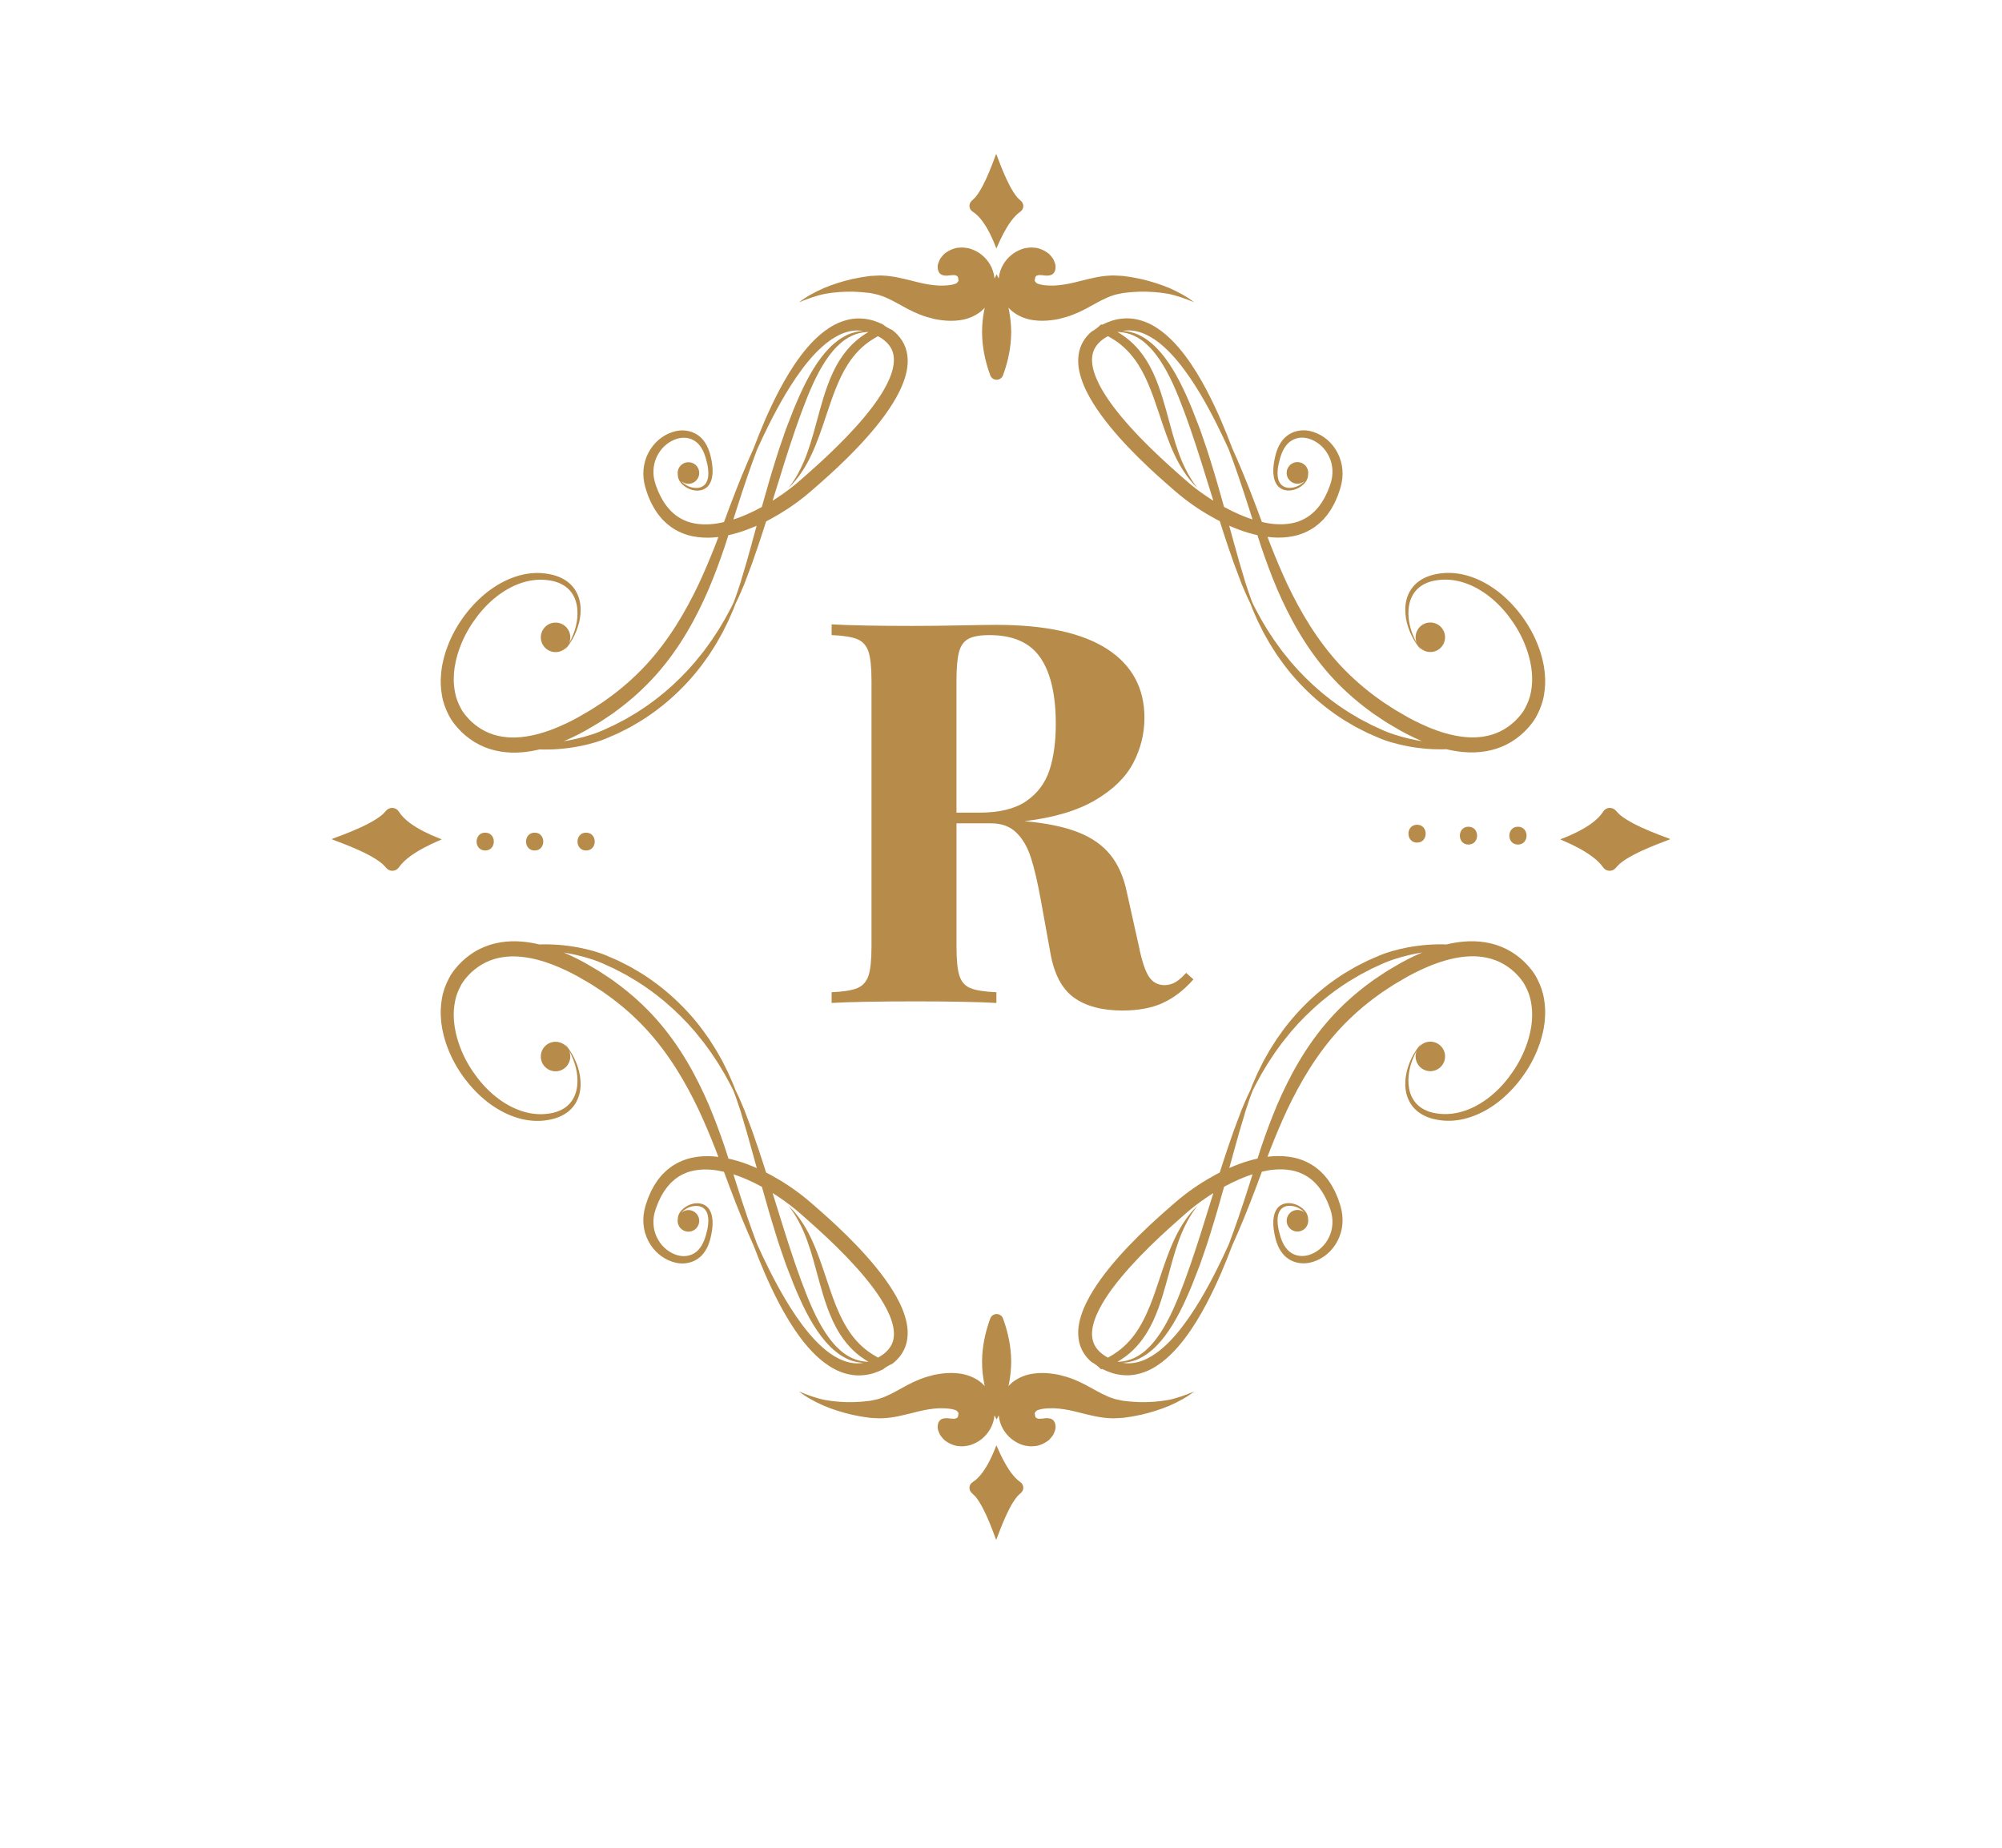 <svg width="169" height="156" viewBox="0 0 169 156" fill="none" xmlns="http://www.w3.org/2000/svg">
<g filter="url(#filter0_d_7_2875)">
<path d="M15 0H154V136C154 138.761 151.761 141 149 141H20C17.239 141 15 138.761 15 136V0Z" fill="white"/>
</g>
<g clip-path="url(#clip0_7_2875)">
<path d="M85.34 27.476C85.307 26.945 85.231 26.441 85.132 25.975C85.225 26.079 85.325 26.176 85.428 26.266C86.018 26.745 86.673 26.951 87.214 27.028C87.768 27.108 88.261 27.09 88.714 27.036C88.934 27.012 89.141 26.976 89.352 26.937C89.365 26.935 89.381 26.931 89.395 26.927C89.606 26.871 89.816 26.813 90.023 26.759C90.853 26.505 91.533 26.145 92.057 25.852C92.757 25.47 93.373 25.112 94.034 24.915C94.199 24.853 94.368 24.837 94.539 24.793L94.799 24.738L95.085 24.708C95.469 24.658 95.852 24.642 96.245 24.624C97.016 24.612 97.803 24.664 98.592 24.801C99.319 24.942 100.145 25.239 100.807 25.524C100.247 25.072 99.446 24.64 98.737 24.329C97.966 24.005 97.165 23.754 96.353 23.565C95.941 23.482 95.528 23.394 95.113 23.342L94.827 23.301C94.809 23.299 94.791 23.297 94.773 23.295L94.463 23.279C94.239 23.275 94.006 23.247 93.782 23.263C92.864 23.291 91.998 23.527 91.221 23.717C90.617 23.874 90.017 24.015 89.435 24.073C89.298 24.081 89.163 24.093 89.026 24.107C89.012 24.107 89 24.109 88.986 24.109C88.841 24.111 88.69 24.113 88.547 24.105C88.247 24.097 87.967 24.061 87.762 24.003C87.546 23.951 87.456 23.87 87.448 23.862C87.454 23.854 87.446 23.862 87.452 23.858C87.452 23.858 87.452 23.86 87.45 23.858C87.45 23.852 87.448 23.846 87.444 23.842C87.432 23.838 87.436 23.808 87.424 23.798C87.42 23.79 87.412 23.784 87.404 23.776C87.406 23.774 87.41 23.776 87.409 23.774C87.397 23.778 87.369 23.77 87.353 23.742C87.339 23.711 87.353 23.641 87.365 23.585C87.365 23.585 87.369 23.553 87.373 23.506C87.379 23.47 87.379 23.358 87.478 23.297C87.49 23.287 87.506 23.273 87.522 23.265L87.573 23.253C87.611 23.245 87.655 23.229 87.704 23.221C87.796 23.231 87.915 23.225 88.036 23.239C88.265 23.279 88.539 23.301 88.777 23.191C89.01 23.07 89.119 22.823 89.107 22.467C89.093 22.306 89.028 22.127 88.942 21.935C88.928 21.906 88.912 21.876 88.895 21.848C88.839 21.762 88.769 21.679 88.698 21.593C88.656 21.543 88.611 21.496 88.565 21.446C88.545 21.428 88.521 21.41 88.499 21.392C88.283 21.229 88.046 21.094 87.788 21.01C87.736 20.992 87.685 20.978 87.633 20.962C87.498 20.919 87.365 20.919 87.238 20.905C87.109 20.897 86.983 20.887 86.878 20.905C86.663 20.932 86.471 20.958 86.358 21C86.238 21.042 86.171 21.066 86.171 21.066C85.587 21.291 85.064 21.709 84.703 22.304C84.486 22.662 84.351 23.08 84.307 23.514C84.202 23.289 84.13 23.163 84.13 23.163C84.13 23.163 84.059 23.289 83.954 23.514C83.91 23.08 83.775 22.662 83.558 22.304C83.199 21.707 82.676 21.291 82.09 21.066C82.09 21.066 82.022 21.042 81.903 21C81.788 20.958 81.597 20.93 81.383 20.905C81.278 20.887 81.15 20.897 81.023 20.905C80.894 20.919 80.763 20.919 80.628 20.962C80.58 20.976 80.532 20.99 80.485 21.006C80.217 21.092 79.97 21.231 79.748 21.404C79.73 21.418 79.712 21.432 79.696 21.448C79.65 21.496 79.605 21.545 79.563 21.595C79.492 21.681 79.422 21.764 79.366 21.85C79.348 21.878 79.332 21.908 79.319 21.937C79.233 22.127 79.168 22.308 79.154 22.469C79.144 22.825 79.253 23.072 79.484 23.193C79.722 23.301 79.996 23.281 80.225 23.241C80.346 23.229 80.463 23.233 80.556 23.223C80.606 23.231 80.652 23.247 80.688 23.255L80.739 23.267C80.755 23.275 80.771 23.291 80.783 23.299C80.882 23.358 80.882 23.47 80.888 23.508C80.894 23.555 80.898 23.587 80.898 23.587C80.908 23.645 80.922 23.715 80.908 23.744C80.892 23.772 80.864 23.78 80.852 23.776C80.852 23.776 80.854 23.776 80.856 23.778C80.848 23.784 80.842 23.792 80.837 23.8C80.823 23.812 80.826 23.84 80.817 23.844C80.813 23.848 80.811 23.854 80.809 23.86C80.807 23.862 80.805 23.86 80.807 23.86C80.813 23.864 80.803 23.856 80.811 23.864C80.803 23.872 80.713 23.955 80.497 24.005C80.292 24.061 80.012 24.097 79.712 24.107C79.569 24.115 79.418 24.113 79.273 24.111C79.259 24.111 79.247 24.111 79.233 24.109C79.096 24.095 78.961 24.085 78.824 24.075C78.242 24.017 77.644 23.876 77.038 23.719C76.261 23.529 75.395 23.293 74.477 23.265C74.252 23.247 74.022 23.275 73.798 23.281L73.488 23.297C73.47 23.297 73.452 23.299 73.434 23.303L73.148 23.344C72.733 23.396 72.317 23.484 71.906 23.567C71.094 23.756 70.295 24.007 69.524 24.331C68.813 24.642 68.014 25.074 67.452 25.526C68.116 25.241 68.94 24.942 69.669 24.803C70.46 24.664 71.245 24.612 72.016 24.626C72.407 24.644 72.792 24.66 73.176 24.71L73.462 24.739L73.722 24.795C73.893 24.839 74.062 24.857 74.227 24.917C74.888 25.114 75.506 25.472 76.204 25.854C76.728 26.148 77.407 26.507 78.238 26.761C78.445 26.817 78.655 26.873 78.866 26.929C78.88 26.933 78.895 26.937 78.909 26.939C79.12 26.978 79.327 27.014 79.545 27.04C79.998 27.094 80.493 27.112 81.045 27.032C81.588 26.954 82.241 26.75 82.833 26.27C82.936 26.18 83.034 26.083 83.127 25.979C83.028 26.445 82.95 26.948 82.918 27.48C82.907 27.661 82.901 27.846 82.901 28.033C82.901 28.22 82.909 28.397 82.918 28.574C82.992 29.812 83.306 30.911 83.596 31.689C83.781 32.184 84.482 32.184 84.667 31.689C84.957 30.909 85.269 29.812 85.344 28.574C85.356 28.397 85.362 28.216 85.362 28.033C85.362 27.85 85.354 27.661 85.344 27.48L85.34 27.476Z" fill="#B78B49"/>
<path d="M86.125 17.878C86.441 17.661 86.473 17.215 86.185 16.962C86.072 16.865 85.966 16.763 85.875 16.666C84.967 15.601 84.136 13.004 84.095 13C84.055 12.996 83.233 15.603 82.326 16.666C82.241 16.757 82.142 16.853 82.037 16.946C81.748 17.201 81.776 17.661 82.102 17.864C83.33 18.63 84.083 20.976 84.113 20.976C84.142 20.976 84.979 18.668 86.125 17.878Z" fill="#B78B49"/>
<path d="M75.754 28.248C75.615 28.103 75.466 27.974 75.313 27.858C75.019 27.731 74.755 27.572 74.517 27.384C74.263 27.261 74.006 27.156 73.73 27.068C73.359 26.959 72.973 26.895 72.59 26.887C72.206 26.875 71.825 26.927 71.467 27.022C71.11 27.118 70.768 27.249 70.456 27.414C69.83 27.745 69.298 28.167 68.835 28.616C68.368 29.066 67.965 29.542 67.603 30.023C66.878 30.988 66.306 31.964 65.809 32.895C64.828 34.762 64.148 36.451 63.626 37.833C63.014 39.178 62.32 40.858 61.585 42.816C61.43 43.224 61.275 43.646 61.116 44.077C60.771 44.159 60.423 44.221 60.081 44.249C59.599 44.29 59.124 44.278 58.673 44.199C58.562 44.173 58.448 44.157 58.339 44.127C58.232 44.093 58.124 44.062 58.017 44.03C57.914 43.986 57.812 43.944 57.711 43.9C57.66 43.88 57.612 43.855 57.564 43.827L57.421 43.747C57.373 43.719 57.324 43.697 57.278 43.666L57.145 43.57C57.056 43.506 56.964 43.449 56.887 43.371C56.805 43.297 56.722 43.228 56.644 43.152C56.571 43.07 56.497 42.989 56.424 42.907C56.346 42.83 56.289 42.734 56.221 42.648C56.16 42.557 56.084 42.477 56.032 42.378C55.921 42.187 55.8 42.004 55.713 41.799C55.665 41.699 55.617 41.6 55.569 41.5C55.53 41.397 55.49 41.293 55.45 41.192C55.413 41.09 55.365 40.985 55.337 40.885C55.309 40.786 55.276 40.688 55.252 40.589C55.055 39.797 55.18 38.981 55.564 38.33C55.939 37.675 56.567 37.198 57.224 37.023C57.554 36.935 57.888 36.937 58.19 37.019C58.492 37.102 58.762 37.271 58.971 37.5C59.394 37.96 59.573 38.597 59.706 39.18C59.724 39.253 59.738 39.325 59.746 39.397C59.755 39.468 59.767 39.54 59.777 39.612C59.781 39.681 59.787 39.751 59.791 39.821L59.797 39.924L59.793 40.026C59.789 40.294 59.738 40.549 59.62 40.748C59.507 40.951 59.322 41.084 59.116 41.148C58.909 41.212 58.691 41.208 58.488 41.17C58.285 41.132 58.101 41.059 57.94 40.965C57.781 40.871 57.638 40.766 57.536 40.645C57.53 40.639 57.524 40.631 57.519 40.623C57.836 40.899 58.315 40.927 58.665 40.662C59.066 40.358 59.146 39.787 58.844 39.385C58.54 38.983 57.969 38.903 57.568 39.206C57.288 39.419 57.165 39.761 57.218 40.085C57.212 40.284 57.286 40.515 57.443 40.718C57.546 40.861 57.691 40.985 57.856 41.098C58.023 41.212 58.218 41.307 58.442 41.365C58.665 41.423 58.917 41.449 59.179 41.387C59.44 41.329 59.708 41.162 59.871 40.907C60.04 40.657 60.117 40.352 60.141 40.047L60.153 39.932V39.817C60.153 39.739 60.153 39.661 60.153 39.582C60.135 39.429 60.133 39.265 60.103 39.108C60.077 38.949 60.053 38.788 60.012 38.629C59.994 38.549 59.974 38.467 59.956 38.386C59.934 38.304 59.907 38.221 59.881 38.137C59.769 37.803 59.612 37.462 59.362 37.156C59.114 36.851 58.766 36.595 58.361 36.461C57.956 36.326 57.505 36.302 57.077 36.394C56.219 36.577 55.425 37.128 54.91 37.926C54.652 38.324 54.465 38.782 54.373 39.271C54.28 39.759 54.288 40.274 54.385 40.774C54.409 40.899 54.445 41.021 54.475 41.146C54.507 41.271 54.55 41.381 54.588 41.498C54.628 41.616 54.668 41.731 54.707 41.849C54.757 41.964 54.807 42.079 54.856 42.195C54.948 42.43 55.081 42.653 55.204 42.881C55.262 42.999 55.345 43.102 55.416 43.214C55.494 43.321 55.56 43.437 55.651 43.538C55.738 43.642 55.826 43.745 55.913 43.849C56.009 43.946 56.11 44.04 56.209 44.135C56.305 44.235 56.42 44.316 56.531 44.4L56.698 44.527C56.754 44.569 56.817 44.603 56.877 44.641L57.06 44.75C57.119 44.788 57.181 44.824 57.246 44.852C57.375 44.911 57.505 44.973 57.636 45.029C57.771 45.075 57.906 45.12 58.041 45.168C58.178 45.21 58.317 45.238 58.456 45.272C59.017 45.387 59.591 45.415 60.159 45.383C60.322 45.373 60.483 45.357 60.644 45.337C60.568 45.536 60.493 45.737 60.415 45.938C59.988 47.027 59.519 48.161 58.977 49.319C57.88 51.622 56.485 54.028 54.523 56.151C53.541 57.208 52.427 58.189 51.191 59.063L50.962 59.23L50.724 59.385C50.565 59.489 50.404 59.594 50.245 59.698C49.929 59.915 49.59 60.098 49.258 60.295C48.594 60.695 47.901 61.043 47.188 61.349C46.141 61.797 45.064 62.126 44.001 62.231C42.94 62.339 41.899 62.197 41.007 61.76C40.56 61.544 40.153 61.254 39.787 60.918C39.435 60.575 39.116 60.217 38.897 59.791C38.673 59.373 38.496 58.93 38.412 58.46C38.323 57.994 38.281 57.517 38.313 57.041C38.313 56.802 38.357 56.567 38.38 56.333C38.4 56.215 38.424 56.1 38.446 55.982C38.466 55.865 38.49 55.749 38.522 55.636C38.551 55.52 38.581 55.407 38.611 55.294C38.643 55.18 38.684 55.071 38.718 54.957C38.786 54.732 38.879 54.517 38.963 54.303C39.318 53.445 39.799 52.663 40.335 51.97C41.41 50.585 42.787 49.57 44.204 49.156C44.909 48.947 45.62 48.894 46.278 48.987C46.935 49.065 47.529 49.305 47.947 49.694C48.368 50.08 48.6 50.597 48.69 51.094C48.783 51.594 48.757 52.074 48.69 52.496C48.547 53.316 48.256 53.919 48.036 54.315C48.213 53.914 48.173 53.433 47.891 53.059C47.476 52.51 46.697 52.4 46.149 52.816C45.6 53.23 45.491 54.012 45.906 54.561C46.319 55.111 47.1 55.22 47.648 54.804C47.738 54.736 47.815 54.657 47.881 54.573C47.823 54.663 47.774 54.736 47.734 54.792C47.664 54.888 47.631 54.937 47.631 54.937C47.631 54.937 47.67 54.892 47.746 54.802C47.821 54.712 47.931 54.573 48.062 54.384C48.318 54.004 48.672 53.405 48.888 52.537C48.989 52.105 49.053 51.604 48.988 51.051C48.924 50.504 48.703 49.892 48.235 49.405C47.772 48.915 47.09 48.599 46.367 48.472C45.642 48.326 44.839 48.342 44.043 48.535C43.244 48.726 42.451 49.084 41.708 49.574C40.963 50.062 40.276 50.691 39.656 51.415C39.04 52.143 38.486 52.973 38.059 53.905C37.957 54.139 37.846 54.374 37.763 54.621C37.719 54.744 37.671 54.866 37.63 54.991C37.592 55.118 37.554 55.244 37.516 55.373C37.477 55.501 37.445 55.63 37.417 55.761C37.389 55.893 37.357 56.024 37.331 56.157C37.296 56.428 37.24 56.697 37.228 56.975C37.177 57.529 37.204 58.1 37.302 58.673C37.389 59.248 37.594 59.815 37.868 60.352C38.134 60.896 38.535 61.373 38.965 61.803C39.402 62.219 39.9 62.591 40.461 62.872C41.577 63.445 42.884 63.626 44.12 63.509C44.601 63.465 45.076 63.383 45.541 63.272C46.542 63.31 47.647 63.236 48.813 63.021C49.25 62.94 49.695 62.834 50.144 62.703C50.257 62.671 50.368 62.633 50.482 62.599C50.595 62.562 50.708 62.524 50.821 62.484C50.932 62.44 51.05 62.4 51.159 62.352C51.268 62.305 51.38 62.257 51.489 62.209C51.709 62.114 51.934 62.016 52.158 61.919C52.379 61.811 52.599 61.698 52.822 61.584C52.933 61.529 53.044 61.471 53.156 61.413C53.269 61.358 53.374 61.288 53.483 61.226C53.702 61.097 53.921 60.969 54.141 60.838C55.321 60.098 56.378 59.25 57.292 58.358C58.206 57.469 58.987 56.543 59.616 55.632C59.696 55.519 59.779 55.409 59.855 55.298C59.928 55.184 60 55.071 60.071 54.959C60.212 54.734 60.358 54.522 60.483 54.305C60.606 54.086 60.727 53.873 60.844 53.668C60.902 53.564 60.963 53.465 61.013 53.361C61.065 53.258 61.114 53.156 61.164 53.057C61.263 52.858 61.359 52.665 61.452 52.48C61.542 52.293 61.617 52.108 61.694 51.934C61.77 51.759 61.843 51.592 61.913 51.433C61.979 51.272 62.034 51.116 62.09 50.969C62.225 50.687 62.386 50.376 62.529 50.022C62.605 49.847 62.682 49.664 62.763 49.473C62.783 49.425 62.803 49.377 62.825 49.327C62.843 49.278 62.863 49.228 62.881 49.178C62.918 49.079 62.958 48.977 62.996 48.874C63.151 48.46 63.318 48.016 63.492 47.55C63.655 47.078 63.826 46.583 64.005 46.066C64.224 45.417 64.446 44.732 64.673 44.018C64.792 43.956 64.913 43.894 65.03 43.831C66.051 43.279 67.037 42.633 67.971 41.876C68.203 41.689 68.437 41.484 68.652 41.299C68.873 41.106 69.093 40.913 69.316 40.718C69.759 40.326 70.202 39.926 70.641 39.514C71.833 38.394 72.959 37.233 73.968 35.994C74.471 35.373 74.944 34.734 75.363 34.057C75.78 33.381 76.15 32.668 76.394 31.886C76.513 31.496 76.603 31.086 76.621 30.656C76.641 30.23 76.593 29.785 76.444 29.363C76.295 28.943 76.049 28.563 75.757 28.258L75.754 28.248ZM63.463 45.888C63.316 46.414 63.175 46.917 63.041 47.395C62.901 47.871 62.765 48.32 62.64 48.742C62.608 48.848 62.579 48.951 62.549 49.055C62.533 49.106 62.519 49.156 62.505 49.206C62.489 49.256 62.473 49.303 62.456 49.353C62.392 49.548 62.328 49.733 62.269 49.912C62.157 50.275 62.026 50.593 61.919 50.886C61.849 51.025 61.782 51.174 61.703 51.327C61.621 51.479 61.534 51.638 61.444 51.805C61.353 51.97 61.263 52.145 61.162 52.322C61.057 52.498 60.95 52.679 60.836 52.868C60.781 52.961 60.723 53.057 60.665 53.154C60.608 53.252 60.54 53.345 60.479 53.443C60.352 53.638 60.218 53.837 60.083 54.042C59.946 54.247 59.791 54.446 59.642 54.655C59.567 54.758 59.489 54.864 59.412 54.971C59.332 55.077 59.247 55.178 59.161 55.284C58.502 56.136 57.707 56.997 56.801 57.829C55.895 58.661 54.866 59.459 53.732 60.169C53.519 60.295 53.309 60.42 53.1 60.544C52.995 60.603 52.893 60.673 52.786 60.727C52.679 60.782 52.572 60.838 52.466 60.894C52.254 61.005 52.043 61.117 51.833 61.224C51.618 61.322 51.403 61.419 51.193 61.517C51.087 61.564 50.982 61.614 50.877 61.662C50.772 61.712 50.668 61.749 50.565 61.793C50.46 61.833 50.354 61.873 50.251 61.911C50.146 61.947 50.041 61.984 49.935 62.018C49.514 62.156 49.093 62.271 48.68 62.368C48.308 62.454 47.941 62.524 47.581 62.581C47.619 62.566 47.658 62.55 47.696 62.534C48.467 62.201 49.208 61.825 49.901 61.403C50.251 61.194 50.605 60.999 50.937 60.766C51.105 60.655 51.272 60.544 51.439 60.432L51.69 60.265L51.93 60.086C53.225 59.148 54.395 58.086 55.407 56.947C56.418 55.805 57.274 54.589 57.997 53.365C58.722 52.139 59.322 50.906 59.839 49.703C60.348 48.498 60.777 47.325 61.158 46.205C61.273 45.859 61.383 45.518 61.488 45.184C61.605 45.158 61.722 45.13 61.84 45.1C62.118 45.033 62.388 44.945 62.66 44.859C62.928 44.764 63.199 44.67 63.463 44.559C63.6 44.503 63.737 44.446 63.872 44.386C63.729 44.905 63.592 45.409 63.457 45.89L63.463 45.888ZM64.313 42.804C63.882 43.041 63.445 43.254 63.004 43.445C62.763 43.552 62.519 43.642 62.275 43.735C62.151 43.777 62.03 43.819 61.907 43.858C61.996 43.574 62.084 43.295 62.171 43.023C62.801 41.037 63.389 39.329 63.91 37.954C64.518 36.617 65.293 34.983 66.349 33.206C66.882 32.322 67.488 31.401 68.217 30.517C68.581 30.075 68.98 29.647 69.421 29.257C69.86 28.865 70.347 28.517 70.873 28.264C71.402 28.015 71.974 27.87 72.55 27.906C72.667 27.914 72.784 27.928 72.902 27.948C72.868 27.948 72.834 27.948 72.8 27.952C72.427 27.972 71.964 28.065 71.475 28.296C71.235 28.417 70.982 28.561 70.738 28.744C70.494 28.927 70.245 29.136 70.011 29.381C69.057 30.348 68.235 31.749 67.514 33.353C67.333 33.755 67.156 34.167 66.983 34.593C66.816 35.02 66.647 35.458 66.473 35.904C66.429 36.016 66.387 36.127 66.343 36.24C66.304 36.354 66.264 36.467 66.224 36.583C66.145 36.812 66.065 37.042 65.986 37.275C65.906 37.508 65.825 37.743 65.745 37.98C65.668 38.217 65.594 38.455 65.517 38.696C65.068 40.121 64.671 41.504 64.309 42.808L64.313 42.804ZM75.258 31.514C75.047 32.147 74.712 32.778 74.32 33.389C73.927 34.002 73.474 34.597 72.991 35.18C72.019 36.348 70.921 37.466 69.759 38.561C69.329 38.963 68.898 39.357 68.463 39.743C68.245 39.936 68.026 40.129 67.81 40.322C67.583 40.521 67.382 40.7 67.166 40.877C66.544 41.391 65.888 41.856 65.217 42.276C65.551 41.202 65.896 40.079 66.26 38.929C66.868 37.019 67.474 35.215 68.118 33.609C68.439 32.809 68.773 32.063 69.135 31.395C69.316 31.06 69.502 30.744 69.697 30.451C69.892 30.157 70.094 29.888 70.299 29.643C70.504 29.396 70.722 29.183 70.937 28.991C71.153 28.799 71.376 28.646 71.592 28.513C72.031 28.256 72.459 28.127 72.814 28.071C72.983 28.039 73.138 28.037 73.273 28.029C73.283 28.031 73.291 28.035 73.301 28.037C73.289 28.043 73.279 28.049 73.267 28.057C73.156 28.127 73.041 28.189 72.931 28.268C72.82 28.346 72.709 28.423 72.598 28.501C72.492 28.587 72.385 28.674 72.278 28.76C72.172 28.849 72.073 28.947 71.972 29.042C71.573 29.432 71.215 29.88 70.907 30.364C70.45 31.076 70.124 31.824 69.856 32.553C69.588 33.281 69.383 33.996 69.194 34.67C69.008 35.347 68.839 35.988 68.67 36.583C68.501 37.178 68.33 37.725 68.151 38.217C67.802 39.202 67.404 39.956 67.09 40.453C67.009 40.575 66.936 40.684 66.872 40.778C66.81 40.873 66.747 40.945 66.701 41.009C66.608 41.134 66.558 41.2 66.558 41.2C66.558 41.2 66.616 41.142 66.727 41.031C66.781 40.975 66.854 40.909 66.927 40.822C67.003 40.736 67.09 40.635 67.188 40.523C67.565 40.063 68.058 39.339 68.509 38.364C68.737 37.878 68.958 37.335 69.172 36.746C69.387 36.157 69.598 35.524 69.818 34.861C70.041 34.201 70.269 33.508 70.547 32.818C70.826 32.127 71.143 31.428 71.559 30.78C72.119 29.894 72.824 29.172 73.641 28.664C73.796 28.563 73.954 28.471 74.114 28.384C74.157 28.407 74.203 28.431 74.247 28.457C74.781 28.768 75.192 29.198 75.361 29.723C75.53 30.248 75.468 30.883 75.256 31.514H75.258Z" fill="#B78B49"/>
<path d="M130.413 56.968C130.401 56.689 130.347 56.42 130.309 56.15C130.284 56.016 130.252 55.885 130.224 55.754C130.196 55.622 130.166 55.491 130.125 55.365C130.087 55.238 130.049 55.111 130.011 54.983C129.97 54.858 129.922 54.737 129.878 54.613C129.795 54.364 129.684 54.132 129.582 53.897C129.155 52.963 128.601 52.136 127.985 51.407C127.365 50.681 126.678 50.054 125.933 49.566C125.192 49.077 124.399 48.718 123.598 48.528C122.8 48.334 121.997 48.321 121.274 48.464C120.549 48.591 119.869 48.908 119.406 49.397C118.938 49.885 118.717 50.496 118.653 51.043C118.588 51.594 118.653 52.098 118.753 52.53C118.967 53.397 119.323 53.994 119.579 54.376C119.71 54.568 119.82 54.705 119.895 54.794C119.971 54.884 120.01 54.93 120.01 54.93C120.01 54.93 119.975 54.88 119.907 54.784C119.867 54.729 119.818 54.655 119.76 54.566C119.826 54.651 119.903 54.729 119.993 54.796C120.541 55.21 121.322 55.103 121.735 54.553C122.148 54.004 122.041 53.222 121.492 52.808C120.944 52.394 120.163 52.502 119.75 53.051C119.468 53.425 119.428 53.907 119.605 54.307C119.385 53.911 119.095 53.308 118.951 52.488C118.884 52.068 118.856 51.588 118.951 51.087C119.041 50.589 119.273 50.074 119.694 49.686C120.112 49.296 120.704 49.057 121.363 48.979C122.021 48.886 122.732 48.939 123.437 49.148C124.854 49.564 126.229 50.577 127.306 51.962C127.844 52.655 128.323 53.437 128.678 54.295C128.762 54.512 128.857 54.725 128.923 54.95C128.959 55.061 128.998 55.172 129.03 55.286C129.06 55.399 129.09 55.513 129.119 55.628C129.153 55.742 129.175 55.857 129.195 55.974C129.217 56.092 129.241 56.207 129.26 56.325C129.284 56.559 129.326 56.796 129.328 57.033C129.36 57.509 129.318 57.986 129.229 58.452C129.147 58.922 128.968 59.366 128.744 59.783C128.525 60.209 128.204 60.568 127.854 60.91C127.486 61.244 127.081 61.537 126.634 61.752C125.742 62.19 124.701 62.331 123.64 62.223C122.577 62.118 121.5 61.791 120.453 61.342C119.74 61.035 119.047 60.687 118.383 60.287C118.05 60.09 117.71 59.907 117.396 59.69C117.235 59.584 117.076 59.481 116.917 59.377L116.679 59.222L116.45 59.055C115.214 58.181 114.098 57.2 113.118 56.144C111.156 54.022 109.761 51.614 108.664 49.312C108.122 48.153 107.653 47.019 107.226 45.93C107.148 45.729 107.073 45.528 106.997 45.329C107.158 45.349 107.319 45.365 107.482 45.375C108.05 45.409 108.625 45.381 109.185 45.264C109.324 45.23 109.465 45.204 109.6 45.16C109.735 45.114 109.87 45.069 110.005 45.021C110.136 44.965 110.266 44.904 110.395 44.844C110.46 44.816 110.522 44.78 110.581 44.742L110.764 44.633C110.824 44.595 110.887 44.563 110.943 44.519L111.11 44.392C111.221 44.306 111.334 44.227 111.432 44.127C111.531 44.032 111.632 43.938 111.728 43.841C111.815 43.737 111.903 43.634 111.99 43.53C112.081 43.431 112.149 43.315 112.224 43.206C112.296 43.094 112.379 42.991 112.437 42.874C112.56 42.645 112.693 42.422 112.785 42.187C112.834 42.072 112.884 41.956 112.934 41.841C112.973 41.723 113.013 41.606 113.053 41.49C113.091 41.371 113.136 41.264 113.166 41.138C113.196 41.013 113.232 40.892 113.256 40.766C113.355 40.267 113.361 39.751 113.267 39.264C113.176 38.776 112.987 38.316 112.731 37.918C112.217 37.12 111.422 36.569 110.564 36.386C110.134 36.294 109.683 36.316 109.28 36.454C108.875 36.589 108.525 36.846 108.279 37.148C108.029 37.453 107.872 37.795 107.76 38.129C107.735 38.213 107.705 38.296 107.685 38.378C107.665 38.46 107.647 38.541 107.629 38.621C107.587 38.78 107.564 38.943 107.538 39.1C107.508 39.258 107.504 39.419 107.488 39.574C107.486 39.654 107.488 39.731 107.488 39.809V39.924L107.5 40.04C107.526 40.344 107.601 40.649 107.77 40.899C107.933 41.154 108.201 41.321 108.462 41.379C108.724 41.441 108.976 41.415 109.199 41.357C109.421 41.3 109.618 41.204 109.785 41.09C109.95 40.977 110.095 40.852 110.198 40.71C110.355 40.507 110.428 40.276 110.423 40.078C110.478 39.753 110.355 39.409 110.073 39.198C109.672 38.893 109.099 38.973 108.797 39.377C108.493 39.779 108.573 40.352 108.976 40.655C109.326 40.919 109.805 40.894 110.123 40.615C110.117 40.621 110.113 40.629 110.105 40.637C110.001 40.76 109.86 40.866 109.701 40.957C109.542 41.051 109.356 41.124 109.153 41.162C108.952 41.2 108.732 41.204 108.525 41.14C108.321 41.078 108.134 40.943 108.021 40.74C107.903 40.541 107.852 40.286 107.848 40.018L107.844 39.916L107.85 39.813C107.854 39.743 107.86 39.673 107.864 39.604C107.874 39.532 107.885 39.463 107.895 39.389C107.905 39.317 107.917 39.244 107.935 39.172C108.07 38.591 108.247 37.954 108.67 37.492C108.879 37.264 109.149 37.094 109.451 37.011C109.753 36.927 110.089 36.925 110.417 37.015C111.074 37.19 111.702 37.667 112.077 38.322C112.461 38.973 112.586 39.787 112.389 40.581C112.368 40.681 112.332 40.778 112.304 40.878C112.276 40.977 112.228 41.081 112.191 41.184C112.151 41.288 112.111 41.389 112.071 41.492C112.024 41.592 111.976 41.691 111.928 41.791C111.841 41.996 111.72 42.179 111.609 42.37C111.557 42.47 111.481 42.549 111.42 42.641C111.352 42.728 111.295 42.824 111.217 42.9C111.144 42.981 111.07 43.063 110.997 43.144C110.917 43.22 110.834 43.29 110.754 43.363C110.677 43.441 110.583 43.498 110.494 43.562L110.361 43.658C110.317 43.69 110.266 43.712 110.218 43.739L110.075 43.819C110.027 43.847 109.979 43.873 109.928 43.893C109.827 43.934 109.723 43.978 109.622 44.022C109.515 44.054 109.407 44.088 109.3 44.119C109.191 44.149 109.078 44.165 108.966 44.191C108.515 44.271 108.04 44.283 107.558 44.241C107.216 44.213 106.87 44.151 106.523 44.07C106.364 43.638 106.209 43.216 106.054 42.808C105.317 40.85 104.623 39.17 104.013 37.825C103.489 36.444 102.811 34.754 101.83 32.887C101.333 31.956 100.761 30.981 100.036 30.016C99.674 29.534 99.269 29.056 98.804 28.609C98.341 28.159 97.809 27.737 97.183 27.407C96.871 27.241 96.531 27.108 96.172 27.015C95.814 26.919 95.433 26.869 95.049 26.879C94.666 26.887 94.281 26.951 93.909 27.06C93.601 27.158 93.319 27.275 93.037 27.416C93.005 27.405 92.975 27.399 92.944 27.389C92.711 27.625 92.443 27.832 92.141 28.002C92.053 28.077 91.966 28.155 91.885 28.24C91.591 28.545 91.346 28.925 91.197 29.345C91.048 29.765 91.001 30.211 91.02 30.639C91.038 31.066 91.128 31.476 91.247 31.868C91.489 32.651 91.861 33.363 92.278 34.04C92.697 34.716 93.17 35.355 93.673 35.976C94.68 37.216 95.808 38.374 97 39.496C97.439 39.908 97.882 40.31 98.326 40.7C98.548 40.895 98.769 41.089 98.989 41.282C99.202 41.467 99.436 41.672 99.671 41.859C100.604 42.615 101.59 43.262 102.611 43.813C102.73 43.877 102.849 43.94 102.968 44C103.195 44.715 103.417 45.399 103.636 46.048C103.815 46.565 103.986 47.061 104.149 47.532C104.323 48 104.49 48.442 104.645 48.856C104.685 48.959 104.723 49.061 104.76 49.16C104.78 49.21 104.798 49.26 104.816 49.31C104.836 49.357 104.858 49.407 104.878 49.455C104.959 49.646 105.037 49.829 105.112 50.004C105.255 50.358 105.416 50.669 105.551 50.951C105.607 51.097 105.664 51.254 105.728 51.415C105.797 51.574 105.871 51.742 105.946 51.917C106.024 52.092 106.099 52.275 106.189 52.462C106.28 52.647 106.378 52.84 106.477 53.039C106.527 53.139 106.578 53.24 106.628 53.343C106.678 53.447 106.739 53.547 106.797 53.65C106.914 53.857 107.035 54.07 107.158 54.287C107.286 54.504 107.429 54.717 107.57 54.942C107.641 55.053 107.713 55.166 107.786 55.28C107.862 55.391 107.943 55.501 108.025 55.614C108.654 56.526 109.435 57.451 110.349 58.341C111.263 59.23 112.32 60.08 113.5 60.82C113.72 60.95 113.939 61.079 114.158 61.208C114.267 61.27 114.372 61.34 114.485 61.395C114.597 61.453 114.708 61.509 114.819 61.567C115.042 61.678 115.262 61.794 115.483 61.901C115.707 61.998 115.932 62.096 116.152 62.191C116.263 62.239 116.373 62.287 116.482 62.335C116.591 62.383 116.708 62.422 116.82 62.466C116.933 62.506 117.046 62.546 117.159 62.582C117.273 62.617 117.384 62.653 117.497 62.685C117.946 62.816 118.391 62.92 118.828 63.004C119.994 63.22 121.099 63.292 122.1 63.254C122.565 63.366 123.04 63.447 123.521 63.491C124.759 63.608 126.064 63.427 127.18 62.854C127.739 62.576 128.239 62.202 128.676 61.785C129.106 61.358 129.505 60.878 129.773 60.335C130.047 59.799 130.252 59.23 130.339 58.655C130.435 58.084 130.464 57.511 130.413 56.958V56.968ZM100.479 40.876C100.263 40.698 100.06 40.519 99.835 40.32C99.619 40.127 99.4 39.936 99.182 39.741C98.747 39.355 98.316 38.961 97.886 38.559C96.724 37.467 95.624 36.346 94.654 35.178C94.171 34.595 93.718 33.998 93.325 33.387C92.933 32.776 92.598 32.145 92.387 31.512C92.175 30.881 92.111 30.246 92.282 29.721C92.451 29.196 92.864 28.766 93.396 28.455C93.44 28.43 93.484 28.406 93.529 28.382C93.689 28.469 93.845 28.561 94.002 28.662C94.819 29.17 95.524 29.892 96.085 30.778C96.502 31.427 96.82 32.125 97.096 32.816C97.374 33.508 97.602 34.199 97.825 34.859C98.045 35.52 98.256 36.155 98.471 36.744C98.685 37.333 98.906 37.877 99.134 38.362C99.585 39.337 100.078 40.062 100.455 40.521C100.553 40.633 100.64 40.734 100.715 40.82C100.789 40.907 100.862 40.971 100.916 41.029C101.027 41.138 101.085 41.198 101.085 41.198C101.085 41.198 101.035 41.132 100.942 41.007C100.896 40.943 100.833 40.872 100.771 40.776C100.708 40.682 100.636 40.573 100.553 40.452C100.239 39.954 99.841 39.202 99.492 38.215C99.313 37.723 99.142 37.176 98.973 36.581C98.804 35.986 98.635 35.345 98.449 34.668C98.26 33.992 98.055 33.279 97.787 32.551C97.519 31.823 97.191 31.072 96.736 30.362C96.428 29.878 96.073 29.43 95.671 29.04C95.568 28.945 95.471 28.847 95.365 28.758C95.258 28.67 95.151 28.585 95.045 28.499C94.934 28.422 94.823 28.344 94.712 28.266C94.602 28.187 94.487 28.125 94.376 28.055C94.364 28.049 94.354 28.043 94.342 28.035C94.352 28.033 94.36 28.029 94.37 28.027C94.505 28.035 94.658 28.037 94.829 28.069C95.186 28.123 95.614 28.254 96.051 28.511C96.267 28.644 96.492 28.798 96.706 28.989C96.921 29.18 97.139 29.393 97.344 29.641C97.551 29.886 97.753 30.157 97.946 30.449C98.139 30.744 98.327 31.058 98.508 31.393C98.872 32.061 99.204 32.808 99.525 33.608C100.171 35.214 100.777 37.017 101.383 38.927C101.747 40.078 102.092 41.2 102.426 42.275C101.755 41.857 101.099 41.389 100.477 40.876H100.479ZM103.33 42.802C102.968 41.498 102.571 40.115 102.122 38.69C102.047 38.45 101.973 38.211 101.894 37.974C101.812 37.737 101.733 37.502 101.653 37.27C101.574 37.037 101.492 36.806 101.415 36.577C101.375 36.464 101.335 36.348 101.296 36.235C101.252 36.121 101.21 36.01 101.166 35.898C100.994 35.453 100.823 35.017 100.656 34.587C100.485 34.163 100.306 33.749 100.125 33.347C99.404 31.743 98.582 30.342 97.628 29.375C97.394 29.13 97.145 28.921 96.901 28.738C96.657 28.555 96.404 28.41 96.164 28.29C95.675 28.059 95.212 27.966 94.839 27.946C94.803 27.944 94.771 27.942 94.737 27.942C94.855 27.922 94.972 27.906 95.089 27.9C95.665 27.862 96.237 28.01 96.766 28.258C97.294 28.511 97.781 28.859 98.218 29.251C98.659 29.641 99.057 30.071 99.422 30.511C100.151 31.395 100.757 32.316 101.29 33.2C102.347 34.977 103.121 36.611 103.729 37.948C104.25 39.323 104.838 41.031 105.468 43.017C105.555 43.291 105.643 43.57 105.732 43.853C105.611 43.813 105.488 43.771 105.364 43.729C105.122 43.636 104.878 43.546 104.635 43.439C104.194 43.248 103.757 43.035 103.326 42.798L103.33 42.802ZM118.963 62.367C118.548 62.269 118.127 62.156 117.706 62.016C117.601 61.983 117.495 61.945 117.39 61.909C117.287 61.869 117.181 61.831 117.076 61.791C116.973 61.748 116.867 61.71 116.764 61.66C116.659 61.612 116.554 61.563 116.448 61.515C116.238 61.417 116.023 61.322 115.808 61.222C115.598 61.115 115.387 61.001 115.175 60.892C115.067 60.836 114.962 60.781 114.855 60.725C114.746 60.671 114.646 60.603 114.541 60.542C114.332 60.418 114.122 60.293 113.909 60.168C112.775 59.457 111.748 58.659 110.84 57.827C109.934 56.995 109.139 56.134 108.48 55.282C108.396 55.176 108.311 55.075 108.229 54.969C108.152 54.862 108.074 54.757 107.999 54.653C107.85 54.444 107.695 54.243 107.558 54.04C107.423 53.835 107.291 53.634 107.162 53.441C107.099 53.343 107.031 53.25 106.976 53.153C106.918 53.055 106.86 52.959 106.805 52.866C106.691 52.679 106.584 52.496 106.479 52.321C106.378 52.144 106.288 51.968 106.197 51.803C106.107 51.636 106.02 51.479 105.939 51.326C105.861 51.172 105.792 51.023 105.722 50.884C105.615 50.593 105.484 50.273 105.372 49.911C105.313 49.731 105.251 49.544 105.186 49.351C105.17 49.304 105.154 49.254 105.136 49.204C105.122 49.154 105.106 49.103 105.092 49.053C105.062 48.951 105.031 48.846 105.001 48.74C104.876 48.319 104.741 47.869 104.599 47.393C104.466 46.916 104.325 46.412 104.178 45.887C104.043 45.405 103.906 44.901 103.763 44.382C103.9 44.442 104.035 44.499 104.172 44.555C104.437 44.667 104.707 44.76 104.975 44.856C105.247 44.941 105.517 45.029 105.795 45.097C105.913 45.126 106.03 45.154 106.147 45.18C106.252 45.514 106.362 45.855 106.477 46.201C106.858 47.322 107.288 48.494 107.796 49.7C108.315 50.902 108.913 52.136 109.638 53.361C110.363 54.587 111.217 55.801 112.228 56.944C113.242 58.084 114.41 59.145 115.705 60.082L115.946 60.261L116.196 60.428C116.363 60.54 116.53 60.651 116.699 60.763C117.03 60.993 117.384 61.191 117.734 61.4C118.427 61.821 119.168 62.197 119.939 62.53C119.977 62.546 120.016 62.562 120.054 62.578C119.694 62.52 119.329 62.45 118.955 62.365L118.963 62.367Z" fill="#B78B49"/>
<path d="M85.34 115.524C85.307 116.055 85.231 116.559 85.132 117.025C85.225 116.921 85.325 116.824 85.428 116.734C86.018 116.254 86.673 116.049 87.214 115.972C87.768 115.892 88.261 115.91 88.714 115.964C88.934 115.988 89.141 116.024 89.352 116.063C89.365 116.065 89.381 116.069 89.395 116.073C89.606 116.129 89.816 116.187 90.023 116.241C90.853 116.495 91.533 116.855 92.057 117.15C92.757 117.532 93.373 117.89 94.034 118.087C94.199 118.149 94.368 118.165 94.539 118.209L94.799 118.264L95.085 118.294C95.469 118.344 95.852 118.36 96.245 118.378C97.016 118.39 97.803 118.338 98.592 118.201C99.319 118.059 100.145 117.763 100.807 117.478C100.247 117.93 99.446 118.362 98.737 118.672C97.966 118.997 97.165 119.248 96.353 119.437C95.941 119.52 95.528 119.608 95.113 119.66L94.827 119.701C94.809 119.703 94.791 119.705 94.773 119.707L94.463 119.723C94.239 119.727 94.006 119.757 93.782 119.739C92.864 119.711 91.998 119.474 91.221 119.285C90.617 119.128 90.017 118.987 89.435 118.929C89.298 118.921 89.163 118.909 89.026 118.897C89.012 118.897 89 118.895 88.986 118.895C88.841 118.893 88.69 118.891 88.547 118.899C88.247 118.907 87.967 118.943 87.762 119.001C87.546 119.053 87.456 119.134 87.448 119.142C87.454 119.15 87.446 119.142 87.452 119.146C87.452 119.146 87.452 119.144 87.45 119.146C87.45 119.152 87.448 119.158 87.444 119.162C87.432 119.166 87.436 119.194 87.424 119.206C87.42 119.214 87.412 119.22 87.404 119.228C87.406 119.23 87.41 119.228 87.409 119.23C87.397 119.226 87.369 119.234 87.353 119.262C87.339 119.293 87.353 119.363 87.365 119.419C87.365 119.419 87.369 119.451 87.373 119.498C87.379 119.534 87.379 119.646 87.478 119.707C87.49 119.717 87.506 119.731 87.522 119.739L87.573 119.751C87.611 119.759 87.655 119.775 87.704 119.783C87.796 119.773 87.915 119.779 88.036 119.765C88.265 119.725 88.539 119.703 88.777 119.813C89.01 119.934 89.119 120.181 89.107 120.537C89.093 120.698 89.028 120.877 88.942 121.069C88.928 121.098 88.912 121.128 88.895 121.156C88.839 121.242 88.769 121.325 88.698 121.411C88.656 121.461 88.611 121.508 88.565 121.558C88.545 121.576 88.521 121.594 88.499 121.612C88.283 121.775 88.046 121.91 87.788 121.994C87.736 122.012 87.685 122.026 87.633 122.042C87.498 122.085 87.365 122.085 87.238 122.099C87.109 122.107 86.983 122.117 86.878 122.099C86.663 122.072 86.471 122.046 86.358 122.004C86.238 121.962 86.171 121.938 86.171 121.938C85.587 121.713 85.064 121.295 84.703 120.7C84.486 120.342 84.351 119.924 84.307 119.49C84.202 119.715 84.13 119.841 84.13 119.841C84.13 119.841 84.059 119.715 83.954 119.49C83.91 119.924 83.775 120.342 83.558 120.7C83.199 121.297 82.676 121.713 82.09 121.938C82.09 121.938 82.022 121.962 81.903 122.004C81.788 122.046 81.597 122.074 81.383 122.099C81.278 122.117 81.15 122.107 81.023 122.099C80.894 122.085 80.763 122.085 80.628 122.042C80.58 122.028 80.532 122.014 80.485 121.998C80.217 121.912 79.97 121.773 79.748 121.6C79.73 121.586 79.712 121.572 79.696 121.556C79.65 121.508 79.605 121.459 79.563 121.409C79.492 121.323 79.422 121.24 79.366 121.154C79.348 121.126 79.332 121.096 79.319 121.067C79.233 120.877 79.168 120.696 79.154 120.537C79.144 120.181 79.253 119.932 79.484 119.813C79.722 119.705 79.996 119.725 80.225 119.765C80.346 119.777 80.463 119.773 80.556 119.783C80.606 119.775 80.652 119.759 80.688 119.751L80.739 119.739C80.755 119.731 80.771 119.715 80.783 119.707C80.882 119.648 80.882 119.536 80.888 119.498C80.894 119.451 80.898 119.419 80.898 119.419C80.908 119.361 80.922 119.291 80.908 119.262C80.892 119.234 80.864 119.226 80.852 119.23C80.852 119.23 80.854 119.23 80.856 119.228C80.848 119.222 80.842 119.214 80.837 119.206C80.823 119.194 80.826 119.166 80.817 119.162C80.813 119.158 80.811 119.152 80.809 119.146C80.807 119.144 80.805 119.146 80.807 119.146C80.813 119.142 80.803 119.15 80.811 119.142C80.803 119.134 80.713 119.051 80.497 119.001C80.292 118.945 80.012 118.909 79.712 118.899C79.569 118.891 79.418 118.893 79.273 118.895C79.259 118.895 79.247 118.895 79.233 118.897C79.096 118.911 78.961 118.921 78.824 118.929C78.242 118.987 77.644 119.128 77.038 119.285C76.261 119.474 75.395 119.711 74.477 119.739C74.252 119.757 74.022 119.729 73.798 119.723L73.488 119.707C73.47 119.707 73.452 119.705 73.434 119.701L73.148 119.66C72.733 119.608 72.317 119.52 71.906 119.437C71.094 119.248 70.295 118.997 69.524 118.672C68.813 118.362 68.014 117.93 67.452 117.478C68.116 117.763 68.94 118.061 69.669 118.201C70.46 118.34 71.245 118.392 72.016 118.378C72.407 118.36 72.792 118.344 73.176 118.294L73.462 118.264L73.722 118.209C73.893 118.165 74.062 118.147 74.227 118.087C74.888 117.89 75.506 117.532 76.204 117.15C76.728 116.855 77.407 116.497 78.238 116.241C78.445 116.185 78.655 116.129 78.866 116.073C78.88 116.069 78.895 116.065 78.909 116.063C79.12 116.024 79.327 115.988 79.545 115.962C79.998 115.908 80.493 115.89 81.045 115.97C81.588 116.048 82.241 116.252 82.833 116.732C82.936 116.822 83.034 116.919 83.127 117.023C83.028 116.557 82.95 116.053 82.918 115.522C82.907 115.341 82.901 115.156 82.901 114.969C82.901 114.782 82.909 114.605 82.918 114.428C82.992 113.19 83.306 112.091 83.596 111.313C83.781 110.818 84.482 110.818 84.667 111.313C84.957 112.093 85.269 113.19 85.344 114.428C85.356 114.605 85.362 114.786 85.362 114.969C85.362 115.152 85.354 115.341 85.344 115.522L85.34 115.524Z" fill="#B78B49"/>
<path d="M86.125 125.123C86.441 125.339 86.473 125.785 86.185 126.038C86.072 126.135 85.966 126.237 85.875 126.334C84.967 127.399 84.138 129.996 84.095 130C84.055 130.004 83.233 127.397 82.326 126.334C82.241 126.243 82.142 126.147 82.037 126.054C81.748 125.799 81.776 125.339 82.102 125.136C83.33 124.37 84.083 122.024 84.113 122.024C84.142 122.024 84.979 124.332 86.125 125.123Z" fill="#B78B49"/>
<path d="M76.442 113.647C76.591 113.227 76.639 112.782 76.619 112.354C76.601 111.926 76.511 111.516 76.392 111.124C76.15 110.342 75.778 109.629 75.361 108.953C74.942 108.276 74.469 107.637 73.966 107.016C72.959 105.777 71.831 104.618 70.639 103.496C70.2 103.084 69.757 102.682 69.314 102.292C69.091 102.097 68.871 101.904 68.65 101.711C68.438 101.526 68.203 101.321 67.969 101.134C67.035 100.377 66.049 99.731 65.028 99.179C64.909 99.116 64.79 99.052 64.671 98.992C64.444 98.278 64.222 97.593 64.003 96.945C63.824 96.427 63.654 95.931 63.491 95.46C63.316 94.992 63.149 94.55 62.994 94.136C62.954 94.033 62.916 93.931 62.879 93.832C62.859 93.782 62.841 93.733 62.823 93.683C62.803 93.635 62.781 93.585 62.761 93.537C62.68 93.346 62.602 93.163 62.527 92.988C62.384 92.634 62.223 92.323 62.088 92.041C62.032 91.896 61.975 91.738 61.911 91.577C61.842 91.418 61.768 91.251 61.693 91.076C61.615 90.9 61.54 90.717 61.45 90.53C61.359 90.345 61.261 90.152 61.162 89.953C61.112 89.854 61.061 89.752 61.011 89.649C60.962 89.545 60.9 89.446 60.842 89.342C60.725 89.135 60.604 88.922 60.481 88.706C60.353 88.489 60.211 88.276 60.069 88.051C59.998 87.939 59.926 87.826 59.853 87.712C59.777 87.601 59.696 87.492 59.614 87.378C58.985 86.467 58.204 85.541 57.29 84.652C56.376 83.762 55.319 82.912 54.139 82.172C53.919 82.043 53.7 81.913 53.481 81.784C53.372 81.722 53.267 81.653 53.154 81.597C53.042 81.539 52.931 81.483 52.82 81.426C52.597 81.314 52.377 81.199 52.156 81.091C51.932 80.994 51.707 80.896 51.487 80.801C51.376 80.753 51.266 80.705 51.157 80.657C51.048 80.61 50.931 80.57 50.819 80.526C50.706 80.486 50.593 80.447 50.48 80.411C50.366 80.375 50.255 80.339 50.142 80.307C49.693 80.176 49.248 80.072 48.811 79.989C47.645 79.772 46.54 79.7 45.539 79.738C45.074 79.627 44.599 79.545 44.118 79.501C42.88 79.384 41.575 79.565 40.459 80.138C39.9 80.417 39.4 80.791 38.963 81.207C38.533 81.635 38.134 82.114 37.866 82.657C37.592 83.193 37.387 83.762 37.3 84.337C37.204 84.908 37.175 85.481 37.226 86.035C37.236 86.313 37.292 86.582 37.33 86.853C37.355 86.986 37.387 87.117 37.415 87.249C37.443 87.38 37.473 87.511 37.514 87.637C37.552 87.764 37.59 87.891 37.628 88.019C37.669 88.144 37.717 88.266 37.761 88.389C37.844 88.638 37.955 88.871 38.057 89.106C38.484 90.039 39.038 90.867 39.654 91.595C40.274 92.322 40.961 92.948 41.706 93.436C42.447 93.925 43.24 94.284 44.041 94.475C44.839 94.668 45.642 94.682 46.365 94.538C47.09 94.411 47.77 94.095 48.233 93.605C48.702 93.118 48.922 92.507 48.986 91.959C49.051 91.406 48.986 90.904 48.886 90.473C48.672 89.605 48.316 89.008 48.06 88.626C47.929 88.435 47.819 88.297 47.744 88.208C47.668 88.118 47.629 88.073 47.629 88.073C47.629 88.073 47.664 88.122 47.732 88.218C47.772 88.274 47.821 88.347 47.879 88.437C47.813 88.351 47.736 88.274 47.647 88.206C47.098 87.792 46.317 87.9 45.904 88.449C45.491 88.998 45.598 89.78 46.147 90.194C46.695 90.608 47.476 90.501 47.889 89.951C48.171 89.577 48.211 89.096 48.034 88.695C48.255 89.091 48.544 89.695 48.688 90.514C48.755 90.934 48.783 91.414 48.688 91.915C48.598 92.413 48.364 92.928 47.945 93.317C47.527 93.707 46.935 93.945 46.276 94.023C45.618 94.117 44.907 94.063 44.202 93.854C42.785 93.438 41.41 92.425 40.334 91.04C39.795 90.347 39.316 89.565 38.961 88.707C38.877 88.49 38.782 88.278 38.716 88.053C38.681 87.941 38.641 87.83 38.609 87.716C38.579 87.603 38.549 87.49 38.52 87.374C38.486 87.261 38.464 87.145 38.444 87.028C38.422 86.91 38.398 86.795 38.379 86.677C38.355 86.443 38.313 86.206 38.311 85.969C38.279 85.493 38.321 85.016 38.41 84.55C38.492 84.081 38.671 83.637 38.895 83.219C39.114 82.793 39.435 82.435 39.785 82.092C40.153 81.758 40.558 81.466 41.005 81.251C41.897 80.813 42.938 80.671 43.999 80.779C45.062 80.884 46.139 81.211 47.186 81.66C47.899 81.967 48.592 82.315 49.256 82.715C49.59 82.912 49.929 83.095 50.243 83.312C50.404 83.418 50.563 83.521 50.722 83.625L50.96 83.78L51.189 83.947C52.425 84.821 53.541 85.802 54.521 86.859C56.483 88.98 57.878 91.388 58.975 93.689C59.517 94.847 59.986 95.981 60.413 97.07C60.491 97.271 60.566 97.472 60.642 97.671C60.481 97.651 60.32 97.635 60.157 97.625C59.589 97.591 59.014 97.619 58.454 97.737C58.315 97.77 58.174 97.798 58.039 97.84C57.904 97.886 57.769 97.932 57.634 97.979C57.503 98.035 57.373 98.097 57.244 98.156C57.179 98.184 57.117 98.22 57.058 98.258L56.875 98.367C56.815 98.405 56.752 98.437 56.696 98.481L56.529 98.608C56.418 98.694 56.305 98.773 56.207 98.873C56.108 98.968 56.007 99.062 55.911 99.159C55.824 99.263 55.736 99.366 55.649 99.47C55.558 99.569 55.49 99.685 55.415 99.794C55.343 99.906 55.26 100.009 55.202 100.127C55.079 100.356 54.946 100.578 54.854 100.813C54.805 100.929 54.755 101.044 54.705 101.16C54.666 101.277 54.626 101.394 54.586 101.51C54.548 101.629 54.503 101.737 54.473 101.862C54.443 101.987 54.407 102.109 54.383 102.234C54.284 102.734 54.278 103.249 54.372 103.737C54.463 104.224 54.652 104.684 54.908 105.082C55.422 105.88 56.217 106.431 57.075 106.614C57.505 106.706 57.956 106.684 58.359 106.547C58.764 106.411 59.114 106.155 59.36 105.852C59.611 105.548 59.767 105.205 59.879 104.871C59.904 104.787 59.934 104.704 59.954 104.622C59.974 104.541 59.992 104.459 60.01 104.379C60.052 104.22 60.075 104.057 60.101 103.9C60.131 103.743 60.135 103.581 60.151 103.426C60.153 103.347 60.151 103.269 60.151 103.191V103.076L60.139 102.961C60.113 102.656 60.038 102.352 59.869 102.101C59.706 101.846 59.438 101.679 59.177 101.621C58.915 101.56 58.663 101.585 58.44 101.643C58.218 101.701 58.021 101.796 57.854 101.91C57.689 102.023 57.544 102.149 57.441 102.29C57.284 102.493 57.211 102.724 57.217 102.923C57.161 103.247 57.284 103.591 57.566 103.802C57.968 104.107 58.54 104.027 58.842 103.623C59.146 103.221 59.066 102.648 58.663 102.346C58.313 102.081 57.834 102.107 57.517 102.385C57.523 102.379 57.526 102.371 57.534 102.364C57.638 102.24 57.779 102.135 57.938 102.043C58.097 101.95 58.283 101.876 58.486 101.838C58.687 101.8 58.907 101.796 59.114 101.86C59.319 101.922 59.505 102.057 59.618 102.26C59.736 102.459 59.787 102.714 59.791 102.982L59.795 103.084L59.789 103.187C59.785 103.257 59.779 103.327 59.775 103.396C59.766 103.468 59.754 103.538 59.744 103.611C59.734 103.683 59.722 103.757 59.704 103.828C59.569 104.409 59.392 105.046 58.969 105.508C58.76 105.737 58.49 105.906 58.188 105.989C57.886 106.071 57.55 106.075 57.222 105.985C56.565 105.81 55.937 105.333 55.562 104.678C55.178 104.027 55.053 103.211 55.25 102.419C55.272 102.32 55.307 102.222 55.335 102.123C55.363 102.023 55.411 101.92 55.448 101.816C55.488 101.713 55.528 101.611 55.568 101.508C55.615 101.408 55.663 101.309 55.711 101.209C55.798 101.004 55.919 100.821 56.031 100.63C56.082 100.531 56.158 100.451 56.219 100.359C56.287 100.272 56.344 100.176 56.422 100.101C56.495 100.019 56.569 99.938 56.642 99.856C56.722 99.78 56.805 99.711 56.885 99.637C56.962 99.559 57.056 99.502 57.143 99.438L57.276 99.343C57.32 99.311 57.371 99.289 57.419 99.261L57.562 99.181C57.61 99.153 57.658 99.128 57.709 99.108C57.811 99.066 57.914 99.022 58.015 98.978C58.123 98.947 58.23 98.913 58.337 98.881C58.446 98.851 58.559 98.835 58.671 98.809C59.122 98.73 59.597 98.718 60.079 98.759C60.421 98.787 60.767 98.849 61.114 98.931C61.273 99.362 61.428 99.784 61.583 100.192C62.32 102.151 63.014 103.83 63.624 105.176C64.148 106.557 64.826 108.246 65.807 110.113C66.304 111.044 66.876 112.019 67.601 112.985C67.963 113.466 68.368 113.944 68.833 114.392C69.296 114.841 69.828 115.263 70.454 115.594C70.766 115.759 71.106 115.892 71.465 115.986C71.823 116.081 72.204 116.131 72.588 116.121C72.971 116.113 73.356 116.049 73.728 115.94C74.004 115.852 74.26 115.745 74.515 115.624C74.751 115.436 75.017 115.277 75.311 115.15C75.466 115.034 75.613 114.905 75.752 114.76C76.047 114.455 76.291 114.075 76.44 113.655L76.442 113.647ZM63.878 98.616C63.741 98.556 63.606 98.499 63.469 98.443C63.205 98.332 62.934 98.238 62.666 98.142C62.394 98.057 62.124 97.969 61.846 97.902C61.728 97.872 61.611 97.844 61.494 97.818C61.389 97.484 61.279 97.145 61.164 96.797C60.783 95.677 60.353 94.505 59.845 93.299C59.326 92.097 58.728 90.863 58.003 89.637C57.278 88.411 56.424 87.197 55.413 86.055C54.399 84.914 53.231 83.854 51.936 82.916L51.696 82.737L51.445 82.57C51.278 82.459 51.109 82.347 50.943 82.236C50.611 82.005 50.257 81.808 49.907 81.599C49.214 81.177 48.473 80.801 47.702 80.468C47.664 80.453 47.625 80.437 47.587 80.421C47.947 80.478 48.312 80.548 48.686 80.634C49.101 80.731 49.522 80.845 49.941 80.984C50.047 81.018 50.152 81.055 50.257 81.091C50.36 81.131 50.466 81.169 50.571 81.209C50.674 81.252 50.78 81.29 50.883 81.34C50.988 81.388 51.093 81.438 51.199 81.485C51.409 81.583 51.624 81.678 51.839 81.778C52.049 81.885 52.26 81.999 52.472 82.108C52.58 82.164 52.685 82.22 52.792 82.275C52.901 82.329 53.001 82.397 53.106 82.459C53.315 82.582 53.525 82.707 53.738 82.833C54.872 83.543 55.899 84.341 56.807 85.173C57.713 86.005 58.508 86.867 59.167 87.718C59.251 87.824 59.336 87.925 59.418 88.031C59.495 88.138 59.573 88.244 59.648 88.347C59.797 88.556 59.952 88.757 60.089 88.96C60.224 89.165 60.355 89.366 60.485 89.559C60.548 89.657 60.616 89.75 60.671 89.848C60.729 89.945 60.787 90.041 60.842 90.134C60.956 90.321 61.063 90.504 61.168 90.68C61.269 90.857 61.359 91.032 61.45 91.197C61.54 91.364 61.627 91.521 61.709 91.675C61.786 91.828 61.855 91.977 61.925 92.117C62.032 92.407 62.163 92.727 62.275 93.09C62.334 93.269 62.396 93.456 62.461 93.649C62.477 93.697 62.493 93.746 62.511 93.796C62.525 93.846 62.541 93.898 62.555 93.947C62.585 94.049 62.616 94.154 62.646 94.26C62.771 94.682 62.907 95.132 63.047 95.607C63.181 96.085 63.322 96.588 63.469 97.114C63.604 97.595 63.741 98.099 63.884 98.618L63.878 98.616ZM65.521 104.308C65.597 104.549 65.67 104.787 65.749 105.024C65.831 105.261 65.91 105.496 65.99 105.729C66.069 105.962 66.151 106.192 66.228 106.421C66.268 106.535 66.308 106.65 66.347 106.764C66.391 106.877 66.433 106.989 66.477 107.1C66.649 107.546 66.82 107.982 66.987 108.411C67.158 108.835 67.337 109.249 67.518 109.651C68.239 111.255 69.061 112.656 70.015 113.624C70.249 113.868 70.498 114.077 70.742 114.26C70.986 114.443 71.239 114.589 71.479 114.708C71.968 114.939 72.431 115.032 72.804 115.052C72.84 115.054 72.872 115.056 72.906 115.056C72.788 115.076 72.671 115.092 72.554 115.098C71.978 115.136 71.406 114.989 70.877 114.74C70.349 114.487 69.862 114.139 69.425 113.747C68.984 113.357 68.587 112.927 68.221 112.487C67.492 111.604 66.886 110.682 66.353 109.799C65.296 108.021 64.522 106.388 63.914 105.05C63.393 103.675 62.805 101.967 62.175 99.981C62.088 99.707 62.001 99.428 61.911 99.145C62.032 99.185 62.156 99.227 62.279 99.269C62.521 99.362 62.765 99.452 63.008 99.559C63.449 99.751 63.886 99.963 64.317 100.2C64.679 101.504 65.076 102.887 65.525 104.312L65.521 104.308ZM75.363 113.277C75.194 113.803 74.781 114.232 74.249 114.543C74.205 114.569 74.161 114.593 74.115 114.617C73.957 114.529 73.8 114.437 73.643 114.336C72.826 113.828 72.121 113.106 71.561 112.22C71.143 111.572 70.826 110.873 70.549 110.183C70.271 109.49 70.043 108.8 69.82 108.139C69.6 107.478 69.389 106.843 69.174 106.254C68.96 105.665 68.739 105.122 68.511 104.636C68.06 103.661 67.569 102.937 67.19 102.477C67.093 102.366 67.005 102.264 66.93 102.178C66.856 102.091 66.782 102.027 66.729 101.969C66.618 101.86 66.56 101.8 66.56 101.8C66.56 101.8 66.61 101.866 66.703 101.991C66.749 102.055 66.812 102.127 66.874 102.222C66.938 102.316 67.011 102.425 67.093 102.547C67.406 103.044 67.804 103.796 68.153 104.783C68.332 105.275 68.503 105.822 68.672 106.417C68.841 107.012 69.01 107.653 69.196 108.33C69.385 109.006 69.59 109.719 69.858 110.447C70.128 111.176 70.454 111.926 70.909 112.636C71.217 113.12 71.575 113.568 71.974 113.958C72.077 114.053 72.174 114.151 72.28 114.24C72.387 114.328 72.494 114.414 72.6 114.499C72.711 114.577 72.822 114.654 72.933 114.732C73.043 114.812 73.158 114.873 73.269 114.943C73.281 114.949 73.291 114.955 73.303 114.963C73.293 114.965 73.285 114.969 73.275 114.971C73.14 114.963 72.987 114.961 72.816 114.929C72.459 114.875 72.031 114.744 71.594 114.487C71.378 114.354 71.153 114.201 70.939 114.01C70.724 113.819 70.506 113.606 70.301 113.357C70.094 113.112 69.892 112.841 69.699 112.549C69.506 112.254 69.318 111.94 69.137 111.606C68.773 110.937 68.441 110.191 68.12 109.391C67.474 107.785 66.868 105.982 66.262 104.071C65.898 102.921 65.553 101.798 65.219 100.724C65.891 101.142 66.546 101.609 67.168 102.123C67.385 102.3 67.587 102.479 67.812 102.678C68.028 102.871 68.247 103.062 68.465 103.257C68.9 103.643 69.332 104.037 69.761 104.439C70.923 105.532 72.023 106.652 72.993 107.82C73.476 108.403 73.929 109 74.322 109.611C74.713 110.222 75.049 110.853 75.26 111.486C75.472 112.117 75.536 112.752 75.365 113.277H75.363Z" fill="#B78B49"/>
<path d="M130.339 84.335C130.252 83.76 130.047 83.193 129.773 82.656C129.507 82.112 129.106 81.635 128.676 81.205C128.239 80.789 127.741 80.417 127.18 80.136C126.064 79.563 124.757 79.382 123.521 79.499C123.04 79.543 122.565 79.625 122.1 79.736C121.099 79.698 119.995 79.772 118.828 79.987C118.391 80.069 117.946 80.174 117.497 80.305C117.384 80.337 117.273 80.375 117.159 80.409C117.046 80.447 116.935 80.486 116.82 80.524C116.709 80.568 116.591 80.608 116.482 80.656C116.373 80.703 116.261 80.751 116.152 80.799C115.932 80.894 115.707 80.992 115.483 81.089C115.262 81.197 115.042 81.31 114.819 81.424C114.708 81.479 114.597 81.537 114.485 81.595C114.372 81.651 114.267 81.72 114.158 81.782C113.939 81.911 113.72 82.039 113.5 82.17C112.32 82.91 111.263 83.758 110.349 84.65C109.435 85.539 108.654 86.465 108.025 87.376C107.945 87.49 107.862 87.599 107.786 87.71C107.713 87.824 107.641 87.937 107.57 88.049C107.429 88.274 107.284 88.487 107.158 88.704C107.035 88.922 106.914 89.135 106.797 89.34C106.739 89.444 106.678 89.543 106.628 89.647C106.576 89.75 106.527 89.852 106.477 89.951C106.378 90.15 106.282 90.343 106.189 90.528C106.099 90.716 106.024 90.901 105.947 91.074C105.871 91.249 105.797 91.416 105.728 91.575C105.662 91.736 105.607 91.892 105.551 92.039C105.416 92.322 105.255 92.632 105.112 92.986C105.037 93.161 104.959 93.344 104.878 93.535C104.858 93.583 104.838 93.631 104.816 93.681C104.798 93.731 104.778 93.78 104.76 93.83C104.723 93.93 104.685 94.031 104.645 94.135C104.49 94.548 104.323 94.992 104.149 95.458C103.986 95.93 103.815 96.425 103.636 96.942C103.417 97.591 103.195 98.276 102.968 98.99C102.849 99.052 102.728 99.114 102.611 99.177C101.59 99.729 100.604 100.375 99.671 101.132C99.438 101.319 99.204 101.524 98.989 101.709C98.769 101.902 98.548 102.095 98.326 102.29C97.882 102.682 97.439 103.082 97 103.494C95.808 104.614 94.682 105.775 93.673 107.014C93.17 107.635 92.697 108.274 92.278 108.951C91.861 109.627 91.491 110.34 91.247 111.122C91.128 111.512 91.038 111.922 91.02 112.352C91.001 112.778 91.048 113.224 91.197 113.645C91.346 114.065 91.593 114.445 91.885 114.75C91.966 114.836 92.053 114.915 92.141 114.989C92.443 115.158 92.711 115.365 92.944 115.602C92.975 115.592 93.005 115.586 93.037 115.574C93.319 115.717 93.603 115.833 93.909 115.93C94.281 116.04 94.666 116.103 95.049 116.111C95.433 116.123 95.814 116.071 96.172 115.976C96.529 115.88 96.871 115.749 97.183 115.584C97.809 115.253 98.341 114.832 98.804 114.382C99.271 113.932 99.674 113.456 100.036 112.975C100.761 112.01 101.333 111.034 101.83 110.103C102.811 108.236 103.491 106.547 104.013 105.166C104.625 103.82 105.319 102.141 106.054 100.182C106.209 99.774 106.364 99.353 106.523 98.921C106.868 98.839 107.216 98.777 107.558 98.749C108.04 98.708 108.515 98.72 108.966 98.799C109.078 98.825 109.191 98.841 109.3 98.871C109.407 98.905 109.515 98.937 109.622 98.968C109.725 99.012 109.827 99.054 109.928 99.098C109.98 99.118 110.027 99.144 110.075 99.171L110.218 99.251C110.266 99.279 110.315 99.301 110.361 99.333L110.494 99.428C110.583 99.492 110.675 99.55 110.754 99.627C110.836 99.701 110.919 99.77 110.997 99.846C111.07 99.928 111.144 100.009 111.217 100.091C111.295 100.168 111.352 100.264 111.42 100.35C111.481 100.441 111.557 100.521 111.609 100.62C111.72 100.811 111.841 100.994 111.928 101.199C111.976 101.299 112.024 101.398 112.072 101.498C112.111 101.601 112.151 101.705 112.191 101.806C112.228 101.908 112.276 102.013 112.304 102.113C112.332 102.212 112.366 102.31 112.389 102.409C112.586 103.201 112.461 104.017 112.077 104.668C111.702 105.323 111.074 105.8 110.417 105.976C110.087 106.063 109.753 106.061 109.451 105.98C109.149 105.896 108.879 105.727 108.67 105.498C108.247 105.038 108.07 104.401 107.935 103.818C107.917 103.745 107.903 103.673 107.895 103.601C107.886 103.53 107.874 103.458 107.864 103.386C107.86 103.317 107.854 103.247 107.85 103.178L107.844 103.074L107.848 102.973C107.852 102.704 107.903 102.449 108.021 102.25C108.134 102.047 108.319 101.914 108.525 101.85C108.732 101.786 108.95 101.79 109.153 101.828C109.356 101.866 109.54 101.94 109.701 102.033C109.86 102.127 110.001 102.232 110.105 102.354C110.111 102.36 110.117 102.368 110.123 102.375C109.805 102.099 109.326 102.071 108.976 102.336C108.575 102.64 108.495 103.211 108.797 103.613C109.101 104.015 109.672 104.095 110.073 103.792C110.353 103.58 110.476 103.237 110.423 102.913C110.429 102.716 110.355 102.483 110.198 102.28C110.095 102.137 109.95 102.013 109.785 101.9C109.618 101.786 109.423 101.691 109.199 101.633C108.976 101.575 108.724 101.55 108.462 101.611C108.201 101.669 107.933 101.836 107.77 102.091C107.601 102.342 107.524 102.646 107.5 102.951L107.488 103.066V103.181C107.488 103.259 107.488 103.337 107.488 103.416C107.506 103.57 107.508 103.733 107.538 103.89C107.564 104.049 107.588 104.21 107.629 104.37C107.647 104.449 107.667 104.531 107.685 104.612C107.707 104.694 107.735 104.778 107.76 104.861C107.872 105.195 108.029 105.536 108.279 105.842C108.527 106.147 108.875 106.403 109.28 106.537C109.685 106.672 110.136 106.696 110.564 106.604C111.422 106.421 112.217 105.87 112.731 105.072C112.989 104.674 113.176 104.216 113.268 103.727C113.361 103.239 113.353 102.724 113.256 102.224C113.232 102.099 113.196 101.977 113.166 101.852C113.134 101.727 113.091 101.617 113.053 101.5C113.013 101.382 112.973 101.267 112.934 101.15C112.884 101.034 112.834 100.919 112.785 100.803C112.693 100.568 112.56 100.346 112.437 100.117C112.379 99.999 112.296 99.896 112.225 99.784C112.147 99.677 112.081 99.561 111.99 99.46C111.903 99.356 111.815 99.253 111.728 99.15C111.632 99.052 111.531 98.959 111.432 98.863C111.336 98.763 111.221 98.682 111.11 98.598L110.943 98.471C110.887 98.429 110.824 98.395 110.764 98.358L110.581 98.248C110.522 98.21 110.46 98.174 110.395 98.147C110.266 98.087 110.136 98.025 110.005 97.969C109.87 97.924 109.735 97.878 109.6 97.83C109.463 97.788 109.324 97.76 109.185 97.727C108.625 97.611 108.05 97.583 107.482 97.615C107.319 97.625 107.158 97.641 106.997 97.661C107.073 97.462 107.148 97.261 107.226 97.06C107.653 95.971 108.122 94.837 108.664 93.679C109.761 91.376 111.156 88.97 113.119 86.849C114.1 85.792 115.214 84.811 116.45 83.937L116.679 83.77L116.917 83.615C117.076 83.511 117.237 83.406 117.396 83.302C117.712 83.085 118.052 82.902 118.383 82.705C119.047 82.305 119.74 81.957 120.453 81.651C121.5 81.203 122.577 80.874 123.64 80.769C124.701 80.662 125.742 80.803 126.634 81.241C127.081 81.456 127.488 81.746 127.854 82.082C128.206 82.425 128.525 82.783 128.744 83.209C128.968 83.627 129.145 84.071 129.229 84.54C129.318 85.006 129.36 85.484 129.328 85.959C129.328 86.198 129.284 86.433 129.261 86.668C129.241 86.785 129.217 86.9 129.195 87.018C129.175 87.135 129.151 87.251 129.119 87.364C129.09 87.48 129.06 87.593 129.03 87.707C128.996 87.82 128.957 87.929 128.923 88.043C128.855 88.268 128.762 88.483 128.678 88.698C128.323 89.555 127.842 90.337 127.306 91.03C126.231 92.415 124.854 93.43 123.437 93.844C122.732 94.053 122.021 94.107 121.363 94.013C120.706 93.936 120.112 93.695 119.695 93.307C119.273 92.921 119.041 92.403 118.951 91.906C118.858 91.406 118.884 90.926 118.951 90.504C119.095 89.685 119.383 89.082 119.605 88.686C119.428 89.086 119.468 89.567 119.75 89.941C120.163 90.491 120.944 90.6 121.492 90.184C122.041 89.77 122.15 88.988 121.735 88.439C121.322 87.89 120.541 87.78 119.993 88.196C119.903 88.264 119.826 88.343 119.76 88.427C119.818 88.337 119.867 88.264 119.907 88.208C119.977 88.112 120.01 88.063 120.01 88.063C120.01 88.063 119.971 88.109 119.895 88.198C119.82 88.288 119.71 88.427 119.579 88.616C119.323 88.996 118.969 89.595 118.753 90.463C118.652 90.895 118.588 91.396 118.653 91.949C118.717 92.497 118.938 93.108 119.406 93.595C119.869 94.085 120.551 94.401 121.274 94.528C121.999 94.674 122.802 94.658 123.598 94.465C124.397 94.274 125.19 93.916 125.933 93.426C126.678 92.938 127.365 92.31 127.985 91.585C128.601 90.857 129.155 90.027 129.582 89.096C129.684 88.861 129.795 88.626 129.878 88.379C129.922 88.256 129.97 88.134 130.011 88.009C130.049 87.882 130.087 87.756 130.125 87.627C130.164 87.499 130.196 87.37 130.224 87.239C130.252 87.107 130.284 86.976 130.31 86.843C130.345 86.572 130.401 86.303 130.413 86.025C130.464 85.472 130.437 84.9 130.339 84.327V84.335ZM102.426 100.726C102.092 101.8 101.747 102.923 101.383 104.073C100.775 105.984 100.169 107.787 99.525 109.393C99.204 110.193 98.87 110.939 98.508 111.608C98.328 111.942 98.141 112.258 97.946 112.551C97.751 112.845 97.549 113.114 97.344 113.359C97.139 113.606 96.921 113.819 96.706 114.012C96.49 114.203 96.267 114.356 96.051 114.489C95.612 114.746 95.184 114.875 94.829 114.931C94.66 114.963 94.505 114.965 94.37 114.973C94.36 114.971 94.352 114.967 94.342 114.965C94.354 114.959 94.364 114.953 94.376 114.945C94.487 114.875 94.602 114.814 94.712 114.734C94.823 114.656 94.934 114.579 95.045 114.501C95.151 114.416 95.258 114.328 95.365 114.242C95.471 114.153 95.57 114.055 95.671 113.96C96.071 113.57 96.428 113.122 96.736 112.638C97.193 111.926 97.519 111.178 97.787 110.449C98.055 109.721 98.26 109.007 98.449 108.332C98.635 107.655 98.804 107.014 98.973 106.419C99.142 105.824 99.313 105.277 99.492 104.786C99.841 103.8 100.239 103.046 100.553 102.549C100.634 102.427 100.708 102.318 100.771 102.224C100.833 102.129 100.896 102.057 100.942 101.993C101.035 101.868 101.085 101.802 101.085 101.802C101.085 101.802 101.027 101.86 100.916 101.972C100.863 102.027 100.789 102.093 100.716 102.18C100.64 102.266 100.553 102.368 100.455 102.479C100.078 102.939 99.585 103.663 99.134 104.638C98.906 105.124 98.685 105.667 98.471 106.256C98.256 106.845 98.045 107.478 97.825 108.141C97.602 108.802 97.374 109.494 97.096 110.185C96.818 110.875 96.5 111.574 96.085 112.223C95.524 113.108 94.819 113.831 94.002 114.338C93.847 114.439 93.689 114.531 93.53 114.619C93.486 114.595 93.44 114.571 93.397 114.545C92.862 114.235 92.451 113.805 92.282 113.279C92.113 112.754 92.175 112.119 92.387 111.488C92.598 110.855 92.934 110.224 93.325 109.613C93.718 109.001 94.171 108.406 94.654 107.822C95.626 106.654 96.724 105.536 97.886 104.441C98.316 104.039 98.747 103.645 99.182 103.259C99.4 103.066 99.619 102.873 99.835 102.68C100.062 102.481 100.263 102.302 100.479 102.125C101.101 101.611 101.757 101.146 102.428 100.726H102.426ZM104.639 99.555C104.88 99.448 105.124 99.359 105.368 99.265C105.492 99.223 105.613 99.181 105.736 99.142C105.647 99.426 105.559 99.705 105.472 99.977C104.842 101.964 104.254 103.671 103.733 105.046C103.125 106.384 102.351 108.017 101.294 109.795C100.761 110.678 100.155 111.6 99.426 112.483C99.063 112.925 98.663 113.353 98.222 113.743C97.783 114.135 97.296 114.483 96.77 114.736C96.241 114.985 95.669 115.13 95.093 115.094C94.976 115.086 94.859 115.072 94.742 115.052C94.775 115.052 94.809 115.052 94.843 115.048C95.216 115.029 95.679 114.935 96.168 114.704C96.408 114.583 96.661 114.439 96.905 114.256C97.149 114.073 97.398 113.864 97.632 113.62C98.586 112.652 99.408 111.251 100.129 109.647C100.31 109.245 100.487 108.833 100.66 108.407C100.827 107.98 100.996 107.542 101.17 107.096C101.214 106.985 101.256 106.873 101.3 106.76C101.339 106.646 101.379 106.533 101.419 106.417C101.498 106.189 101.578 105.958 101.657 105.725C101.737 105.492 101.818 105.257 101.898 105.02C101.975 104.784 102.049 104.545 102.126 104.304C102.575 102.879 102.972 101.496 103.334 100.192C103.765 99.956 104.202 99.743 104.643 99.552L104.639 99.555ZM120.062 80.417C120.024 80.433 119.985 80.449 119.947 80.465C119.176 80.797 118.435 81.173 117.742 81.595C117.392 81.804 117.038 81.999 116.707 82.232C116.538 82.343 116.371 82.455 116.204 82.566L115.954 82.733L115.713 82.912C114.418 83.85 113.248 84.91 112.236 86.051C111.225 87.193 110.369 88.409 109.646 89.633C108.921 90.859 108.321 92.093 107.804 93.295C107.295 94.501 106.866 95.673 106.485 96.793C106.37 97.139 106.26 97.48 106.155 97.814C106.038 97.84 105.921 97.868 105.803 97.898C105.525 97.965 105.255 98.053 104.983 98.139C104.715 98.234 104.445 98.328 104.18 98.439C104.043 98.495 103.906 98.552 103.771 98.612C103.914 98.093 104.051 97.589 104.186 97.108C104.333 96.582 104.474 96.079 104.607 95.601C104.749 95.126 104.884 94.676 105.009 94.254C105.041 94.148 105.07 94.045 105.1 93.942C105.116 93.89 105.13 93.84 105.144 93.79C105.16 93.74 105.176 93.693 105.194 93.643C105.257 93.448 105.321 93.263 105.38 93.084C105.492 92.724 105.623 92.403 105.73 92.111C105.799 91.971 105.867 91.822 105.947 91.669C106.028 91.517 106.115 91.358 106.205 91.191C106.296 91.026 106.386 90.851 106.487 90.674C106.592 90.499 106.699 90.317 106.813 90.128C106.868 90.035 106.926 89.939 106.984 89.842C107.041 89.744 107.109 89.651 107.17 89.553C107.297 89.358 107.431 89.159 107.566 88.954C107.703 88.749 107.858 88.55 108.007 88.341C108.082 88.238 108.16 88.132 108.237 88.025C108.317 87.919 108.402 87.818 108.488 87.712C109.147 86.861 109.942 85.999 110.848 85.167C111.754 84.335 112.783 83.537 113.917 82.827C114.13 82.701 114.34 82.576 114.549 82.453C114.654 82.393 114.756 82.323 114.863 82.269C114.97 82.214 115.077 82.158 115.183 82.102C115.395 81.991 115.606 81.879 115.816 81.772C116.031 81.674 116.246 81.577 116.456 81.479C116.561 81.432 116.667 81.382 116.772 81.334C116.877 81.284 116.981 81.247 117.084 81.203C117.189 81.163 117.295 81.123 117.398 81.085C117.503 81.05 117.608 81.012 117.714 80.978C118.135 80.841 118.556 80.725 118.971 80.628C119.343 80.542 119.71 80.472 120.07 80.415L120.062 80.417Z" fill="#B78B49"/>
<path d="M33.68 73.218C33.428 73.587 32.907 73.624 32.615 73.288C32.5 73.157 32.383 73.031 32.269 72.926C31.03 71.865 28.006 70.896 28 70.846C27.994 70.8 31.032 69.839 32.269 68.781C32.377 68.681 32.488 68.564 32.595 68.44C32.891 68.104 33.426 68.136 33.664 68.518C34.556 69.953 37.288 70.832 37.288 70.866C37.288 70.9 34.6 71.877 33.68 73.218Z" fill="#B78B49"/>
<path d="M40.959 70.299C39.992 70.299 39.99 71.805 40.959 71.805C41.929 71.805 41.929 70.299 40.959 70.299Z" fill="#B78B49"/>
<path d="M45.133 70.299C44.166 70.299 44.164 71.805 45.133 71.805C46.103 71.805 46.103 70.299 45.133 70.299Z" fill="#B78B49"/>
<path d="M49.476 70.299C48.509 70.299 48.507 71.805 49.476 71.805C50.446 71.805 50.446 70.299 49.476 70.299Z" fill="#B78B49"/>
<path d="M135.32 73.218C135.572 73.587 136.093 73.624 136.385 73.288C136.5 73.157 136.617 73.031 136.731 72.926C137.97 71.865 140.994 70.896 141 70.846C141.006 70.8 137.97 69.839 136.731 68.781C136.623 68.681 136.512 68.564 136.405 68.44C136.109 68.104 135.574 68.136 135.336 68.518C134.444 69.953 131.712 70.832 131.712 70.866C131.712 70.9 134.4 71.877 135.32 73.218Z" fill="#B78B49"/>
<path d="M128.138 69.797C127.171 69.797 127.169 71.304 128.138 71.304C129.108 71.304 129.108 69.797 128.138 69.797Z" fill="#B78B49"/>
<path d="M123.962 69.797C122.994 69.797 122.992 71.304 123.962 71.304C124.931 71.304 124.931 69.797 123.962 69.797Z" fill="#B78B49"/>
<path d="M119.621 69.63C118.654 69.63 118.652 71.137 119.621 71.137C120.591 71.137 120.591 69.63 119.621 69.63Z" fill="#B78B49"/>
<path d="M98.115 84.699C97.183 85.111 96.065 85.316 94.759 85.316C93.029 85.316 91.656 84.948 90.645 84.214C89.634 83.479 88.972 82.216 88.664 80.423L87.85 75.925C87.585 74.47 87.311 73.298 87.025 72.408C86.739 71.519 86.328 70.814 85.793 70.293C85.257 69.772 84.55 69.511 83.67 69.511H80.743V79.893C80.743 81.026 80.823 81.847 80.986 82.363C81.146 82.878 81.454 83.231 81.909 83.42C82.364 83.611 83.097 83.728 84.111 83.772V84.675C82.511 84.588 80.245 84.544 77.31 84.544C74.098 84.544 71.728 84.588 70.202 84.675V83.772C71.199 83.728 71.926 83.611 72.381 83.42C72.836 83.229 73.148 82.876 73.317 82.363C73.486 81.85 73.569 81.026 73.569 79.893V57.497C73.569 56.366 73.486 55.542 73.317 55.027C73.148 54.513 72.836 54.159 72.381 53.968C71.926 53.777 71.201 53.66 70.202 53.616V52.712C71.728 52.8 74.008 52.844 77.046 52.844C78.248 52.844 79.583 52.83 81.051 52.8C82.517 52.77 83.538 52.756 84.111 52.756C88.247 52.756 91.364 53.437 93.462 54.796C95.56 56.155 96.609 58.092 96.609 60.603C96.609 61.941 96.293 63.212 95.663 64.416C95.031 65.622 93.961 66.669 92.451 67.557C90.939 68.446 88.944 69.037 86.465 69.332H86.509C88.328 69.493 89.82 69.801 90.987 70.257C92.153 70.713 93.067 71.348 93.726 72.164C94.386 72.98 94.849 74.018 95.113 75.282L96.148 79.933C96.396 81.153 96.68 81.997 96.994 82.468C97.31 82.938 97.753 83.173 98.326 83.173C98.677 83.159 98.985 83.069 99.249 82.908C99.514 82.747 99.808 82.49 100.129 82.136L100.745 82.687C99.923 83.613 99.047 84.281 98.115 84.693V84.699ZM86.628 67.638C87.573 66.991 88.227 66.124 88.587 65.037C88.946 63.95 89.125 62.641 89.125 61.115C89.125 58.645 88.688 56.78 87.816 55.514C86.944 54.251 85.515 53.62 83.536 53.62C82.73 53.62 82.132 53.725 81.743 53.94C81.353 54.153 81.089 54.527 80.95 55.065C80.811 55.602 80.741 56.414 80.741 57.501V68.609H82.678C84.365 68.609 85.682 68.287 86.628 67.64V67.638Z" fill="#B78B49"/>
</g>
<defs>
<filter id="filter0_d_7_2875" x="0" y="-15" width="169" height="171" filterUnits="userSpaceOnUse" color-interpolation-filters="sRGB">
<feFlood flood-opacity="0" result="BackgroundImageFix"/>
<feColorMatrix in="SourceAlpha" type="matrix" values="0 0 0 0 0 0 0 0 0 0 0 0 0 0 0 0 0 0 127 0" result="hardAlpha"/>
<feOffset/>
<feGaussianBlur stdDeviation="7.5"/>
<feComposite in2="hardAlpha" operator="out"/>
<feColorMatrix type="matrix" values="0 0 0 0 0 0 0 0 0 0 0 0 0 0 0 0 0 0 0.06 0"/>
<feBlend mode="normal" in2="BackgroundImageFix" result="effect1_dropShadow_7_2875"/>
<feBlend mode="normal" in="SourceGraphic" in2="effect1_dropShadow_7_2875" result="shape"/>
</filter>
<clipPath id="clip0_7_2875">
<rect width="113" height="117" fill="white" transform="translate(28 13)"/>
</clipPath>
</defs>
</svg>
